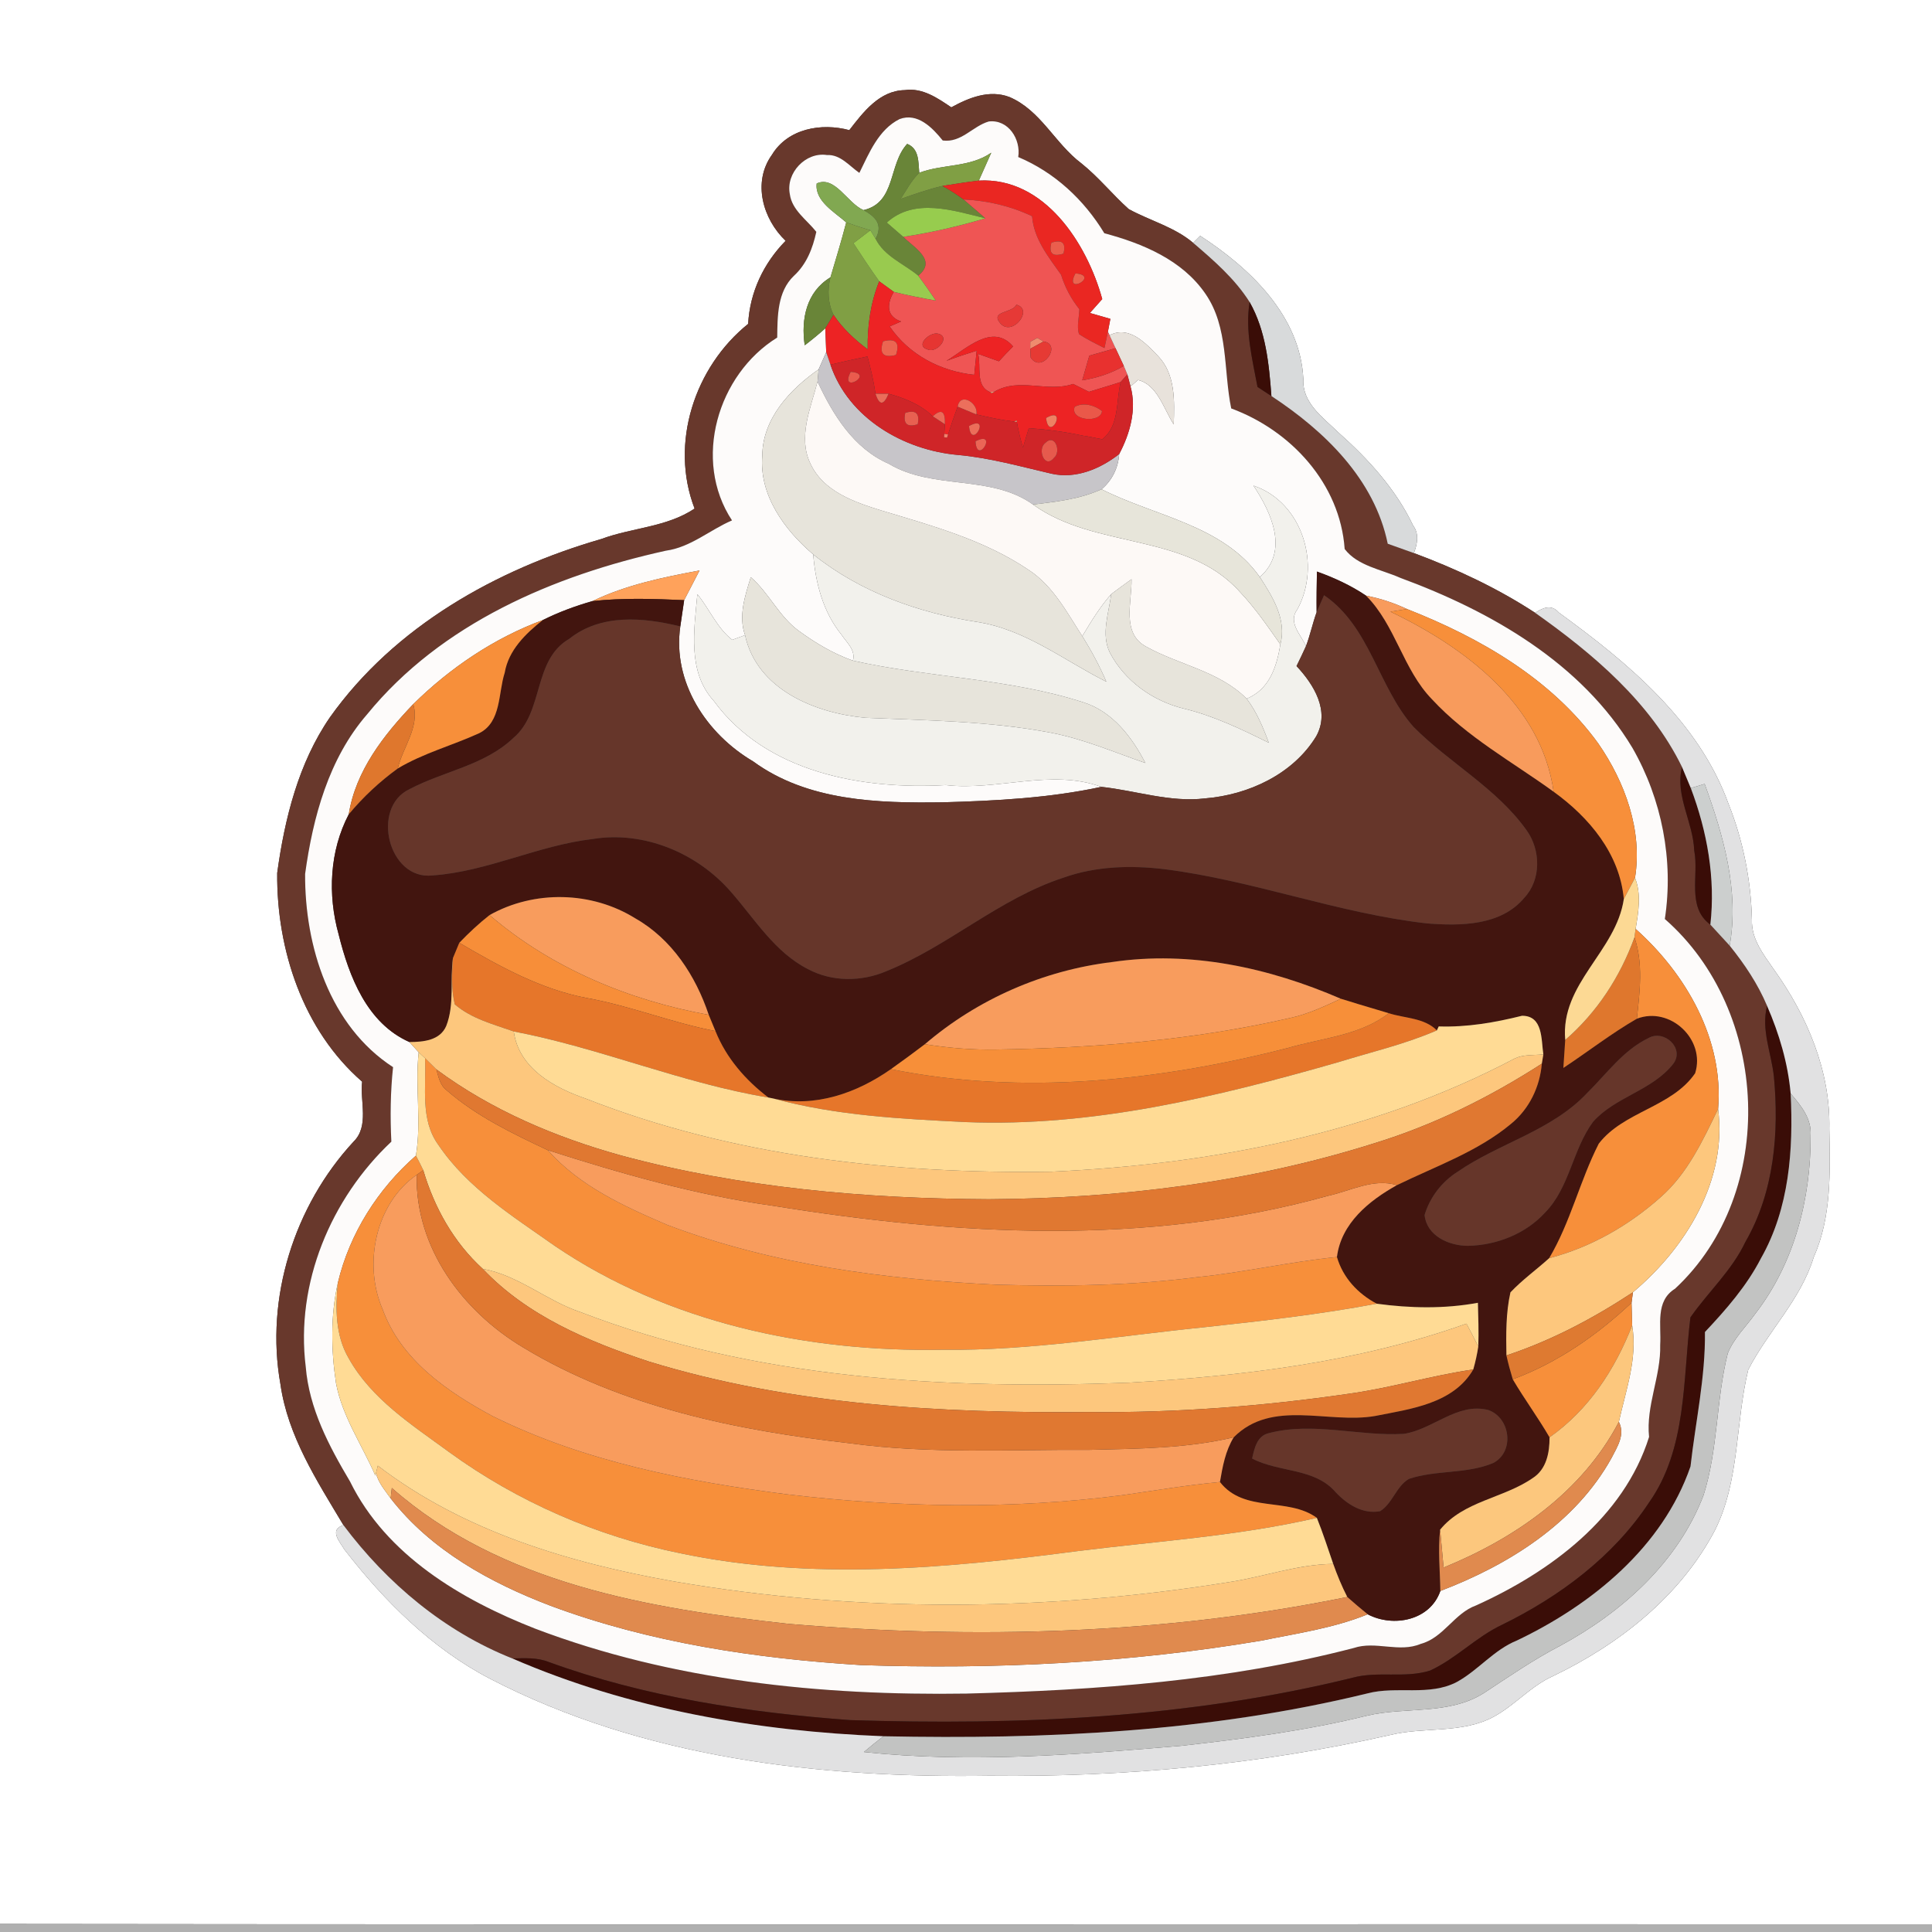 <?xml version="1.0" encoding="UTF-8" ?>
<!DOCTYPE svg PUBLIC "-//W3C//DTD SVG 1.1//EN" "http://www.w3.org/Graphics/SVG/1.1/DTD/svg11.dtd">
<svg width="250pt" height="250pt" viewBox="0 0 250 250" version="1.1" xmlns="http://www.w3.org/2000/svg">
<rect x="0" y="0" width="250" height="250" fill="#333333" stroke="none"/>
<g id="#ffffffff">
<path fill="#ffffff" opacity="1.00" d=" M 0.00 0.00 L 250.00 0.00 L 250.00 249.00 C 166.67 248.97 83.33 249.06 0.00 248.96 L 0.00 0.00 M 109.90 16.84 C 106.29 15.87 101.96 16.62 99.89 20.03 C 97.34 23.57 98.70 28.34 101.66 31.16 C 98.80 34.07 97.03 37.82 96.81 41.91 C 89.88 47.48 86.63 57.37 89.88 65.81 C 86.29 68.22 81.80 68.27 77.83 69.74 C 64.19 73.69 51.06 81.06 42.70 92.81 C 38.62 98.74 36.84 105.92 35.87 112.96 C 35.78 122.88 39.21 133.32 46.86 139.97 C 46.56 142.52 47.81 145.72 45.74 147.74 C 38.08 156.02 34.29 167.97 36.29 179.12 C 37.24 185.84 41.03 191.64 44.44 197.35 C 42.50 197.96 44.03 199.58 44.56 200.50 C 49.73 207.18 55.87 213.31 63.43 217.24 C 83.23 227.49 106.01 230.11 128.03 229.78 C 145.44 229.97 162.88 228.36 179.88 224.51 C 184.30 223.42 189.15 224.37 193.28 222.15 C 196.01 220.67 198.08 218.18 200.95 216.89 C 209.53 212.77 217.44 206.55 221.92 198.00 C 225.14 191.54 224.55 184.10 226.22 177.25 C 228.78 172.25 233.02 168.18 234.69 162.69 C 237.02 157.45 236.81 151.65 236.71 146.05 C 236.88 138.60 233.82 131.41 229.53 125.44 C 228.20 123.51 226.60 121.51 226.70 119.02 C 226.57 113.88 225.57 108.78 223.66 104.00 C 219.79 93.30 210.63 85.74 201.70 79.26 C 200.78 78.17 199.66 78.62 198.65 79.30 C 193.76 76.10 188.43 73.61 182.96 71.57 C 183.39 70.40 183.67 69.10 182.86 68.01 C 180.61 63.27 177.02 59.37 173.13 55.91 C 171.17 54.00 168.49 52.14 168.65 49.06 C 168.27 40.89 161.75 34.70 155.31 30.52 L 154.40 31.43 C 151.97 29.37 148.81 28.56 146.06 27.06 C 143.94 25.16 142.15 22.91 139.92 21.13 C 136.52 18.58 134.66 14.26 130.61 12.55 C 128.02 11.57 125.37 12.64 123.10 13.89 C 121.32 12.69 119.37 11.33 117.08 11.66 C 113.81 11.72 111.72 14.49 109.90 16.84 Z" />
</g>
<g id="#68382cff">
<path fill="#68382c" opacity="1.00" d=" M 109.90 16.84 C 111.72 14.49 113.81 11.72 117.08 11.66 C 119.37 11.33 121.32 12.69 123.10 13.89 C 125.37 12.64 128.02 11.57 130.61 12.55 C 134.66 14.26 136.52 18.58 139.92 21.13 C 142.15 22.91 143.94 25.16 146.06 27.06 C 148.81 28.56 151.97 29.37 154.40 31.43 C 157.08 33.72 159.80 36.08 161.70 39.09 C 161.10 42.78 162.05 46.46 162.72 50.07 C 163.17 50.36 164.07 50.95 164.52 51.25 C 171.39 55.77 177.86 62.00 179.57 70.36 C 180.70 70.77 181.83 71.17 182.96 71.57 C 188.43 73.61 193.76 76.10 198.65 79.30 C 206.14 84.60 213.56 90.86 217.65 99.25 C 216.72 102.94 219.10 106.39 219.23 110.05 C 219.87 113.27 218.22 117.37 221.32 119.65 C 222.14 120.57 223.00 121.45 223.82 122.37 C 225.74 124.75 227.47 127.33 228.66 130.16 C 227.86 133.24 229.21 136.24 229.54 139.28 C 230.23 146.56 229.58 154.26 225.85 160.71 C 224.11 164.40 221.04 167.17 218.74 170.47 C 217.75 178.55 218.30 187.48 213.38 194.43 C 208.76 201.43 201.81 206.60 194.35 210.25 C 191.00 211.83 188.41 214.63 185.05 216.17 C 181.80 217.20 178.29 216.20 175.01 217.10 C 153.78 222.33 131.77 223.28 110.00 222.58 C 96.79 221.60 83.52 219.61 71.03 215.07 C 69.52 214.46 67.88 214.57 66.29 214.60 C 57.52 211.12 50.06 204.86 44.44 197.35 C 41.03 191.64 37.24 185.84 36.29 179.12 C 34.29 167.97 38.08 156.02 45.74 147.74 C 47.81 145.72 46.56 142.52 46.86 139.97 C 39.21 133.32 35.78 122.88 35.87 112.96 C 36.84 105.92 38.62 98.74 42.70 92.81 C 51.06 81.06 64.19 73.69 77.83 69.74 C 81.80 68.27 86.29 68.22 89.88 65.81 C 86.63 57.37 89.88 47.48 96.81 41.91 C 97.03 37.82 98.80 34.07 101.66 31.16 C 98.70 28.34 97.34 23.57 99.89 20.03 C 101.96 16.62 106.29 15.87 109.90 16.84 M 116.40 15.41 C 113.68 16.77 112.47 19.80 111.20 22.37 C 109.90 21.47 108.75 19.97 107.01 20.06 C 104.25 19.63 101.66 22.39 102.20 25.11 C 102.47 27.19 104.42 28.46 105.63 30.00 C 105.16 32.15 104.37 34.19 102.72 35.70 C 100.57 37.77 100.61 40.92 100.57 43.68 C 92.85 48.46 89.58 59.54 94.72 67.34 C 91.83 68.58 89.37 70.82 86.16 71.26 C 71.66 74.46 57.08 80.68 47.49 92.45 C 42.53 98.17 40.49 105.75 39.48 113.09 C 39.43 122.43 42.65 132.76 50.86 138.09 C 50.52 141.29 50.48 144.51 50.64 147.73 C 42.81 155.10 38.22 166.06 39.56 176.85 C 40.00 182.28 42.57 187.12 45.29 191.70 C 49.98 201.25 59.67 206.99 69.23 210.74 C 86.98 217.49 106.21 219.44 125.08 219.15 C 141.89 218.71 158.84 217.51 175.18 213.25 C 178.01 212.30 181.04 213.90 183.84 212.72 C 186.80 211.93 188.17 208.76 191.01 207.74 C 200.60 203.41 210.12 196.37 213.39 185.94 C 212.97 181.86 214.94 178.08 214.83 174.02 C 214.99 171.46 214.16 168.37 216.75 166.76 C 230.12 154.34 229.01 130.78 215.43 118.92 C 216.59 111.33 215.05 103.43 211.24 96.78 C 204.64 85.78 192.92 79.09 181.19 74.77 C 178.77 73.69 175.66 73.23 174.00 71.04 C 173.41 62.59 167.05 55.70 159.32 52.85 C 158.30 47.90 158.99 42.35 155.98 38.01 C 152.98 33.63 147.84 31.50 142.90 30.18 C 140.27 25.84 136.46 22.30 131.76 20.32 C 132.12 18.03 130.48 15.41 127.94 15.72 C 125.85 16.33 124.41 18.49 121.99 18.18 C 120.67 16.54 118.74 14.53 116.40 15.41 Z" />
</g>
<g id="#fdfbfaff">
<path fill="#fdfbfa" opacity="1.00" d=" M 116.40 15.41 C 118.74 14.53 120.67 16.54 121.99 18.18 C 124.41 18.49 125.85 16.33 127.94 15.72 C 130.48 15.41 132.12 18.03 131.76 20.32 C 136.46 22.30 140.27 25.84 142.90 30.18 C 147.84 31.50 152.98 33.63 155.98 38.01 C 158.99 42.35 158.30 47.90 159.32 52.85 C 167.05 55.70 173.41 62.59 174.00 71.04 C 175.66 73.23 178.77 73.69 181.19 74.77 C 192.92 79.09 204.64 85.78 211.24 96.78 C 215.05 103.43 216.59 111.33 215.43 118.92 C 229.01 130.78 230.12 154.34 216.75 166.76 C 214.16 168.37 214.99 171.46 214.83 174.02 C 214.94 178.08 212.97 181.86 213.39 185.94 C 210.12 196.37 200.60 203.41 191.01 207.74 C 188.17 208.76 186.80 211.93 183.84 212.72 C 181.04 213.90 178.01 212.30 175.18 213.25 C 158.84 217.51 141.89 218.71 125.08 219.15 C 106.21 219.44 86.98 217.49 69.23 210.74 C 59.67 206.99 49.98 201.25 45.29 191.70 C 42.57 187.12 40.00 182.28 39.56 176.85 C 38.22 166.06 42.81 155.10 50.64 147.73 C 50.48 144.51 50.52 141.29 50.86 138.09 C 42.65 132.76 39.43 122.43 39.48 113.09 C 40.49 105.75 42.53 98.17 47.49 92.45 C 57.08 80.68 71.66 74.46 86.16 71.26 C 89.37 70.82 91.83 68.58 94.72 67.34 C 89.58 59.54 92.85 48.46 100.57 43.68 C 100.61 40.92 100.57 37.77 102.72 35.70 C 104.37 34.19 105.16 32.15 105.63 30.00 C 104.42 28.46 102.47 27.19 102.20 25.11 C 101.66 22.39 104.25 19.63 107.01 20.06 C 108.75 19.97 109.90 21.47 111.20 22.37 C 112.47 19.80 113.68 16.77 116.40 15.41 M 117.39 18.62 C 114.92 21.29 115.98 26.20 111.74 27.19 C 109.63 26.29 108.06 22.68 105.68 23.74 C 105.41 26.01 107.99 27.44 109.50 28.78 C 108.88 31.17 108.16 33.53 107.46 35.89 C 104.35 37.76 103.63 41.29 104.13 44.68 C 105.05 43.98 105.94 43.25 106.80 42.48 C 106.83 43.25 106.89 44.80 106.91 45.58 C 106.67 46.13 106.17 47.25 105.93 47.80 C 102.22 50.39 98.67 54.17 98.64 58.98 C 98.22 64.09 101.53 68.59 105.23 71.74 C 105.53 75.44 106.51 79.21 108.89 82.13 C 109.57 83.16 110.74 84.10 110.37 85.49 C 107.86 84.60 105.55 83.23 103.40 81.66 C 100.82 79.81 99.53 76.75 97.15 74.69 C 96.41 77.09 95.53 79.70 96.41 82.19 C 95.99 82.34 95.17 82.65 94.75 82.80 C 92.78 81.26 91.80 78.80 90.24 76.89 C 89.82 81.50 88.93 86.92 92.35 90.68 C 99.15 99.98 111.56 102.20 122.38 101.59 C 129.09 102.36 136.00 99.44 142.51 101.82 C 135.77 103.27 128.83 103.63 121.96 103.82 C 113.58 103.94 104.49 103.67 97.45 98.52 C 91.42 94.97 86.99 88.27 88.03 81.06 C 88.15 80.21 88.40 78.51 88.53 77.66 C 89.19 76.38 89.86 75.10 90.52 73.82 C 85.80 74.70 81.02 75.68 76.67 77.78 C 74.46 78.41 72.29 79.21 70.23 80.24 C 63.94 82.57 58.24 86.42 53.47 91.12 C 49.65 95.11 46.01 99.77 45.13 105.37 C 42.64 110.13 42.39 115.78 43.82 120.91 C 45.17 126.35 47.48 132.41 52.98 134.84 C 53.28 135.17 53.88 135.84 54.18 136.17 C 53.69 140.62 54.56 145.12 53.82 149.54 C 48.90 153.85 45.24 159.60 43.72 165.99 C 42.76 170.25 42.84 174.68 43.48 178.98 C 44.28 183.29 46.85 186.97 48.57 190.94 L 48.65 190.63 C 48.96 191.88 49.83 192.86 50.55 193.89 C 55.76 200.60 63.44 204.81 71.25 207.79 C 84.09 212.57 97.78 214.61 111.40 215.46 C 128.69 216.05 146.07 215.19 163.15 212.31 C 167.80 211.36 172.56 210.69 176.98 208.89 C 180.29 210.63 185.06 209.70 186.38 205.87 C 195.20 202.51 203.87 197.10 208.55 188.63 C 209.27 187.22 210.32 185.65 209.48 183.99 C 210.38 179.90 211.92 175.76 211.20 171.51 C 211.18 170.78 211.14 169.31 211.12 168.58 L 211.30 167.22 C 218.15 161.46 223.52 152.75 222.32 143.50 C 223.08 134.52 218.18 126.03 211.65 120.20 C 212.01 118.00 212.41 115.74 211.57 113.59 C 212.56 107.46 210.28 101.21 206.82 96.21 C 200.77 87.85 191.51 82.52 182.07 78.81 C 180.38 78.02 178.61 77.43 176.77 77.08 C 174.80 75.75 172.64 74.76 170.41 73.96 C 170.38 75.71 170.35 77.46 170.37 79.22 C 169.85 80.66 169.54 82.16 169.00 83.60 C 168.33 82.15 166.63 80.51 167.86 78.88 C 171.01 73.17 168.58 65.01 162.20 62.84 C 164.50 66.31 166.85 71.32 163.02 74.67 C 158.27 67.93 149.45 66.82 142.54 63.31 C 143.91 62.16 144.70 60.54 144.82 58.76 C 146.22 56.11 147.11 52.99 146.29 50.01 L 147.25 49.17 C 149.75 49.75 150.60 52.94 151.88 54.92 C 151.98 51.90 152.12 48.46 149.88 46.10 C 148.26 44.43 146.14 42.07 143.57 43.38 L 143.36 42.94 L 143.68 41.26 C 143.02 41.07 141.69 40.69 141.03 40.50 C 141.57 39.90 142.10 39.30 142.63 38.70 C 140.63 31.44 135.12 22.90 126.66 23.37 C 127.20 22.17 127.73 20.96 128.27 19.76 C 125.49 21.70 122.00 21.20 118.95 22.36 C 118.82 20.97 118.96 19.25 117.39 18.62 Z" />
</g>
<g id="#698538ff">
<path fill="#698538" opacity="1.00" d=" M 117.39 18.62 C 118.96 19.25 118.82 20.97 118.95 22.36 C 117.95 23.33 117.30 24.58 116.55 25.74 C 118.33 25.12 120.11 24.49 121.95 24.06 C 122.90 24.58 123.81 25.16 124.68 25.81 C 125.62 26.62 126.57 27.43 127.51 28.25 C 123.37 27.25 118.34 25.54 114.75 28.80 C 115.29 29.26 116.35 30.18 116.88 30.65 C 118.29 32.06 121.30 33.68 118.82 35.67 C 116.95 34.12 114.43 33.17 113.30 30.90 C 114.29 29.06 113.29 28.04 111.74 27.19 C 115.98 26.20 114.92 21.29 117.39 18.62 Z" />
<path fill="#698538" opacity="1.00" d=" M 104.13 44.68 C 103.63 41.29 104.35 37.76 107.46 35.89 C 107.06 37.52 107.12 39.21 107.86 40.74 C 107.60 41.17 107.07 42.04 106.80 42.48 C 105.94 43.25 105.05 43.98 104.13 44.68 Z" />
</g>
<g id="#809f44ff">
<path fill="#809f44" opacity="1.00" d=" M 118.95 22.36 C 122.00 21.20 125.49 21.70 128.27 19.76 C 127.73 20.96 127.20 22.17 126.66 23.37 C 125.08 23.56 123.51 23.81 121.95 24.06 C 120.11 24.49 118.33 25.12 116.55 25.74 C 117.30 24.58 117.95 23.33 118.95 22.36 Z" />
<path fill="#809f44" opacity="1.00" d=" M 109.50 28.78 C 110.53 29.15 111.58 29.49 112.63 29.80 C 112.08 30.22 110.99 31.05 110.44 31.47 C 111.52 33.13 112.62 34.79 113.77 36.40 C 112.64 39.21 112.22 42.20 112.28 45.21 C 110.59 43.94 109.03 42.50 107.86 40.74 C 107.12 39.21 107.06 37.52 107.46 35.89 C 108.16 33.53 108.88 31.17 109.50 28.78 Z" />
</g>
<g id="#ea2722ff">
<path fill="#ea2722" opacity="1.00" d=" M 121.95 24.06 C 123.51 23.81 125.08 23.56 126.66 23.37 C 135.12 22.90 140.63 31.44 142.63 38.70 C 142.10 39.30 141.57 39.90 141.03 40.50 C 141.69 40.69 143.02 41.07 143.68 41.26 L 143.36 42.94 C 143.25 43.47 143.03 44.52 142.92 45.04 C 141.79 44.47 140.65 43.92 139.61 43.22 C 139.32 42.16 139.64 41.07 139.67 40.01 C 138.60 38.68 137.81 37.18 137.30 35.55 C 135.67 33.24 133.78 30.92 133.55 27.98 C 130.76 26.65 127.75 25.96 124.68 25.81 C 123.81 25.16 122.90 24.58 121.95 24.06 M 136.05 31.40 C 135.68 32.80 136.20 33.27 137.61 32.82 C 137.97 31.43 137.45 30.96 136.05 31.40 M 139.16 35.38 C 137.57 38.37 142.45 35.63 139.16 35.38 Z" />
</g>
<g id="#81a851ff">
<path fill="#81a851" opacity="1.00" d=" M 105.68 23.74 C 108.06 22.68 109.63 26.29 111.74 27.19 C 113.29 28.04 114.29 29.06 113.30 30.90 L 112.63 29.80 C 111.58 29.49 110.53 29.15 109.50 28.78 C 107.99 27.44 105.41 26.01 105.68 23.74 Z" />
</g>
<g id="#ef5554ff">
<path fill="#ef5554" opacity="1.00" d=" M 124.68 25.81 C 127.75 25.96 130.76 26.65 133.55 27.98 C 133.78 30.92 135.67 33.24 137.30 35.55 C 137.81 37.18 138.60 38.68 139.67 40.01 C 139.64 41.07 139.32 42.16 139.61 43.22 C 140.65 43.92 141.79 44.47 142.92 45.04 C 143.03 44.52 143.25 43.47 143.36 42.94 L 143.57 43.38 C 143.76 43.80 144.15 44.64 144.35 45.06 C 143.22 45.38 142.09 45.70 140.96 46.02 C 140.65 47.08 140.34 48.15 140.04 49.21 C 141.93 48.91 143.76 48.33 145.42 47.35 C 145.54 47.63 145.77 48.18 145.88 48.45 C 145.67 48.70 145.24 49.19 145.02 49.43 C 143.66 49.88 142.28 50.27 140.91 50.70 C 140.23 50.36 139.55 50.02 138.86 49.68 C 135.51 50.83 131.91 48.80 128.70 50.67 C 128.56 50.69 128.27 50.72 128.13 50.74 C 126.15 49.95 127.00 47.40 126.56 45.79 C 127.24 46.03 128.59 46.51 129.26 46.75 C 129.85 46.10 130.46 45.45 131.09 44.83 C 128.43 41.73 125.03 45.16 122.47 46.69 C 123.76 46.22 125.07 45.78 126.38 45.38 C 126.31 46.16 126.15 47.72 126.07 48.50 C 121.69 48.04 117.63 45.91 115.12 42.24 C 115.49 42.08 116.24 41.76 116.61 41.60 C 114.63 40.93 114.76 39.27 115.66 37.77 C 117.46 38.21 119.27 38.57 121.09 38.89 C 120.35 37.81 119.61 36.72 118.82 35.67 C 121.30 33.68 118.29 32.06 116.88 30.65 C 120.47 30.10 124.03 29.29 127.51 28.25 C 126.57 27.43 125.62 26.62 124.68 25.81 M 126.25 35.28 C 126.75 35.77 126.75 35.77 126.25 35.28 M 131.52 39.43 C 131.04 40.51 128.24 40.23 129.33 41.70 C 130.85 43.80 133.87 40.04 131.52 39.43 M 124.28 40.25 C 124.75 40.75 124.75 40.75 124.28 40.25 M 121.34 43.17 C 120.31 42.95 118.32 44.73 120.06 45.23 C 121.22 45.74 123.12 43.54 121.34 43.17 M 133.32 44.23 L 133.31 45.13 C 133.33 45.42 133.36 45.99 133.37 46.27 C 134.83 48.44 137.50 44.53 135.03 44.19 L 134.22 43.73 L 133.32 44.23 M 132.29 48.34 C 132.76 48.85 132.76 48.85 132.29 48.34 Z" />
</g>
<g id="#97cc4eff">
<path fill="#97cc4e" opacity="1.00" d=" M 114.75 28.80 C 118.34 25.54 123.37 27.25 127.51 28.25 C 124.03 29.29 120.47 30.10 116.88 30.65 C 116.35 30.18 115.29 29.26 114.75 28.80 Z" />
</g>
<g id="#99ca4fff">
<path fill="#99ca4f" opacity="1.00" d=" M 112.63 29.80 L 113.30 30.90 C 114.43 33.17 116.95 34.12 118.82 35.67 C 119.61 36.72 120.35 37.81 121.09 38.89 C 119.27 38.57 117.46 38.21 115.66 37.77 C 115.19 37.43 114.24 36.74 113.77 36.40 C 112.62 34.79 111.52 33.13 110.44 31.47 C 110.99 31.05 112.08 30.22 112.63 29.80 Z" />
</g>
<g id="#d8dadbff">
<path fill="#d8dadb" opacity="1.00" d=" M 155.31 30.52 C 161.75 34.70 168.27 40.89 168.65 49.06 C 168.49 52.14 171.17 54.00 173.13 55.91 C 177.02 59.37 180.61 63.27 182.86 68.01 C 183.67 69.10 183.39 70.40 182.96 71.57 C 181.83 71.17 180.70 70.77 179.57 70.36 C 177.86 62.00 171.39 55.77 164.52 51.25 C 164.21 47.09 163.80 42.79 161.70 39.09 C 159.80 36.08 157.08 33.72 154.40 31.43 L 155.31 30.52 Z" />
</g>
<g id="#ea5e4dff">
<path fill="#ea5e4d" opacity="1.00" d=" M 136.05 31.40 C 137.45 30.96 137.97 31.43 137.61 32.82 C 136.20 33.27 135.68 32.80 136.05 31.40 Z" />
</g>
<g id="#f5a980ff">
<path fill="#f5a980" opacity="1.00" d=" M 126.25 35.28 C 126.75 35.77 126.75 35.77 126.25 35.28 Z" />
</g>
<g id="#eb634fff">
<path fill="#eb634f" opacity="1.00" d=" M 139.16 35.38 C 142.45 35.63 137.57 38.37 139.16 35.38 Z" />
</g>
<g id="#ed2324ff">
<path fill="#ed2324" opacity="1.00" d=" M 112.28 45.21 C 112.22 42.20 112.64 39.21 113.77 36.40 C 114.24 36.74 115.19 37.43 115.66 37.77 C 114.76 39.27 114.63 40.93 116.61 41.60 C 116.24 41.76 115.49 42.08 115.12 42.24 C 117.63 45.91 121.69 48.04 126.07 48.50 C 126.15 47.72 126.31 46.16 126.38 45.38 C 125.07 45.78 123.76 46.22 122.47 46.69 C 125.03 45.16 128.43 41.73 131.09 44.83 C 130.46 45.45 129.85 46.10 129.26 46.75 C 128.59 46.51 127.24 46.03 126.56 45.79 C 127.00 47.40 126.15 49.95 128.13 50.74 L 128.33 50.87 L 128.70 50.67 C 131.91 48.80 135.51 50.83 138.86 49.68 C 139.55 50.02 140.23 50.36 140.91 50.70 C 142.28 50.27 143.66 49.88 145.02 49.43 C 144.40 51.88 144.88 55.12 142.63 56.84 C 142.14 56.75 141.15 56.56 140.66 56.46 C 140.54 56.44 140.32 56.41 140.20 56.39 C 137.87 55.89 135.51 55.57 133.13 55.40 C 132.94 56.03 132.56 57.29 132.37 57.92 C 132.04 56.83 131.78 55.72 131.58 54.60 C 131.58 54.55 131.56 54.46 131.55 54.41 L 131.24 54.55 C 129.58 54.36 127.96 54.00 126.34 53.63 C 126.67 52.20 124.26 50.66 123.92 52.62 C 123.48 53.81 123.06 55.01 122.68 56.22 L 122.19 56.14 L 122.27 54.90 C 122.34 53.20 121.82 52.85 120.70 53.87 C 119.12 52.34 117.06 51.52 114.98 50.95 C 114.55 50.95 113.71 50.95 113.28 50.95 C 113.06 49.32 112.67 47.72 112.25 46.13 C 110.65 46.46 109.05 46.81 107.46 47.19 C 107.33 46.79 107.05 45.98 106.91 45.58 C 106.89 44.80 106.83 43.25 106.80 42.48 C 107.07 42.04 107.60 41.17 107.86 40.74 C 109.03 42.50 110.59 43.94 112.28 45.21 M 114.27 44.17 C 113.74 45.76 114.29 46.35 115.94 45.93 C 116.47 44.32 115.91 43.74 114.27 44.17 M 128.21 44.41 C 128.62 44.83 128.62 44.83 128.21 44.41 M 108.34 45.25 C 108.87 45.71 108.87 45.71 108.34 45.25 M 120.28 49.17 C 120.74 49.59 120.74 49.59 120.28 49.17 M 139.06 52.65 C 138.40 54.44 142.46 54.80 142.60 53.19 C 141.68 52.44 140.15 52.02 139.06 52.65 M 135.36 54.09 C 135.76 57.41 138.28 52.41 135.36 54.09 Z" />
</g>
<g id="#e63936ff">
<path fill="#e63936" opacity="1.00" d=" M 131.52 39.43 C 133.87 40.04 130.85 43.80 129.33 41.70 C 128.24 40.23 131.04 40.51 131.52 39.43 Z" />
</g>
<g id="#f7b88eff">
<path fill="#f7b88e" opacity="1.00" d=" M 124.28 40.25 C 124.75 40.75 124.75 40.75 124.28 40.25 Z" />
</g>
<g id="#3a0d07ff">
<path fill="#3a0d07" opacity="1.00" d=" M 162.72 50.07 C 162.05 46.46 161.10 42.78 161.70 39.09 C 163.80 42.79 164.21 47.09 164.52 51.25 C 164.07 50.95 163.17 50.36 162.72 50.07 Z" />
<path fill="#3a0d07" opacity="1.00" d=" M 219.23 110.05 C 219.10 106.39 216.72 102.94 217.65 99.25 C 217.94 99.93 218.51 101.29 218.79 101.98 C 220.91 107.60 222.00 113.64 221.32 119.65 C 218.22 117.37 219.87 113.27 219.23 110.05 Z" />
<path fill="#3a0d07" opacity="1.00" d=" M 229.54 139.28 C 229.21 136.24 227.86 133.24 228.66 130.16 C 230.23 133.77 231.36 137.58 231.71 141.50 C 232.07 148.77 231.54 156.36 227.87 162.82 C 226.03 166.40 223.36 169.45 220.62 172.36 C 220.69 178.22 219.40 183.97 218.75 189.76 C 215.15 200.19 205.99 207.65 196.29 212.28 C 193.32 213.48 191.31 216.10 188.55 217.63 C 184.95 219.54 180.73 218.12 176.93 219.13 C 156.48 224.12 135.29 225.10 114.32 224.67 C 97.93 224.02 81.40 221.16 66.29 214.60 C 67.88 214.57 69.52 214.46 71.03 215.07 C 83.52 219.61 96.79 221.60 110.00 222.58 C 131.77 223.28 153.78 222.33 175.01 217.10 C 178.29 216.20 181.80 217.20 185.05 216.17 C 188.41 214.63 191.00 211.83 194.35 210.25 C 201.81 206.60 208.76 201.43 213.38 194.43 C 218.30 187.48 217.75 178.55 218.74 170.47 C 221.04 167.17 224.11 164.40 225.85 160.71 C 229.58 154.26 230.23 146.56 229.54 139.28 Z" />
</g>
<g id="#e63532ff">
<path fill="#e63532" opacity="1.00" d=" M 121.34 43.17 C 123.12 43.54 121.22 45.74 120.06 45.23 C 118.32 44.73 120.31 42.95 121.34 43.17 Z" />
</g>
<g id="#e8e2dbff">
<path fill="#e8e2db" opacity="1.00" d=" M 143.57 43.38 C 146.14 42.07 148.26 44.43 149.88 46.10 C 152.12 48.46 151.98 51.90 151.88 54.92 C 150.60 52.94 149.75 49.75 147.25 49.17 L 146.29 50.01 C 146.19 49.62 145.99 48.84 145.88 48.45 C 145.77 48.18 145.54 47.63 145.42 47.35 C 145.15 46.78 144.62 45.63 144.35 45.06 C 144.15 44.64 143.76 43.80 143.57 43.38 Z" />
</g>
<g id="#eb6551ff">
<path fill="#eb6551" opacity="1.00" d=" M 114.27 44.17 C 115.91 43.74 116.47 44.32 115.94 45.93 C 114.29 46.35 113.74 45.76 114.27 44.17 Z" />
</g>
<g id="#faba8cff">
<path fill="#faba8c" opacity="1.00" d=" M 128.21 44.41 C 128.62 44.83 128.62 44.83 128.21 44.41 Z" />
</g>
<g id="#ef8c6eff">
<path fill="#ef8c6e" opacity="1.00" d=" M 133.32 44.23 L 134.22 43.73 L 135.03 44.19 C 134.60 44.42 133.74 44.89 133.31 45.13 L 133.32 44.23 Z" />
</g>
<g id="#e63a34ff">
<path fill="#e63a34" opacity="1.00" d=" M 135.03 44.19 C 137.50 44.53 134.83 48.44 133.37 46.27 C 133.36 45.99 133.33 45.42 133.31 45.13 C 133.74 44.89 134.60 44.42 135.03 44.19 Z" />
</g>
<g id="#eb705dff">
<path fill="#eb705d" opacity="1.00" d=" M 108.34 45.25 C 108.87 45.71 108.87 45.71 108.34 45.25 Z" />
</g>
<g id="#e8312fff">
<path fill="#e8312f" opacity="1.00" d=" M 144.35 45.06 C 144.62 45.63 145.15 46.78 145.42 47.35 C 143.76 48.33 141.93 48.91 140.04 49.21 C 140.34 48.15 140.65 47.08 140.96 46.02 C 142.09 45.70 143.22 45.38 144.35 45.06 Z" />
</g>
<g id="#c7c5c9ff">
<path fill="#c7c5c9" opacity="1.00" d=" M 105.93 47.80 C 106.17 47.25 106.67 46.13 106.91 45.58 C 107.05 45.98 107.33 46.79 107.46 47.19 C 109.80 54.13 116.95 58.25 123.96 58.87 C 128.08 59.24 132.07 60.37 136.08 61.30 C 139.23 62.00 142.37 60.67 144.82 58.76 C 144.70 60.54 143.91 62.16 142.54 63.31 C 139.75 64.59 136.69 64.92 133.68 65.29 C 128.21 61.36 120.75 63.45 115.02 60.02 C 110.47 58.04 107.79 53.69 105.79 49.38 C 105.83 48.99 105.89 48.20 105.93 47.80 Z" />
</g>
<g id="#cf2528ff">
<path fill="#cf2528" opacity="1.00" d=" M 107.46 47.19 C 109.05 46.81 110.65 46.46 112.25 46.13 C 112.67 47.72 113.06 49.32 113.28 50.95 C 113.79 52.49 114.35 52.49 114.98 50.95 C 117.06 51.52 119.12 52.34 120.70 53.87 C 121.09 54.13 121.88 54.64 122.27 54.90 L 122.19 56.14 L 122.16 56.58 L 122.55 56.63 L 122.68 56.22 C 123.06 55.01 123.48 53.81 123.92 52.62 C 124.52 52.87 125.74 53.38 126.34 53.63 C 127.96 54.00 129.58 54.36 131.24 54.55 L 131.58 54.60 C 131.78 55.72 132.04 56.83 132.37 57.92 C 132.56 57.29 132.94 56.03 133.13 55.40 C 135.51 55.57 137.87 55.89 140.20 56.39 L 140.41 56.42 L 140.66 56.46 C 141.15 56.56 142.14 56.75 142.63 56.84 C 144.88 55.12 144.40 51.88 145.02 49.43 C 145.24 49.19 145.67 48.70 145.88 48.45 C 145.99 48.84 146.19 49.62 146.29 50.01 C 147.11 52.99 146.22 56.11 144.82 58.76 C 142.37 60.67 139.23 62.00 136.08 61.30 C 132.07 60.37 128.08 59.24 123.96 58.87 C 116.95 58.25 109.80 54.13 107.46 47.19 M 110.08 48.12 C 108.51 51.12 113.37 48.34 110.08 48.12 M 117.14 53.43 C 116.84 54.84 117.38 55.33 118.75 54.90 C 119.04 53.49 118.50 53.00 117.14 53.43 M 125.39 55.13 C 125.69 58.41 128.36 53.49 125.39 55.13 M 126.23 57.10 C 126.41 60.40 129.25 55.57 126.23 57.10 M 135.26 57.32 C 134.18 58.10 135.17 60.76 136.38 59.25 C 137.36 58.46 136.52 56.03 135.26 57.32 Z" />
</g>
<g id="#e7e4dbff">
<path fill="#e7e4db" opacity="1.00" d=" M 98.64 58.98 C 98.67 54.17 102.22 50.39 105.93 47.80 C 105.89 48.20 105.83 48.99 105.79 49.38 C 104.92 52.79 103.20 56.57 104.88 60.02 C 106.54 63.57 110.48 64.95 113.96 66.03 C 120.57 68.02 127.39 69.86 133.17 73.79 C 136.29 75.85 138.06 79.26 140.05 82.32 C 141.22 84.20 142.28 86.16 143.16 88.21 C 137.70 85.47 132.76 81.50 126.56 80.50 C 118.88 79.32 111.35 76.64 105.23 71.74 C 101.53 68.59 98.22 64.09 98.64 58.98 Z" />
<path fill="#e7e4db" opacity="1.00" d=" M 97.15 74.69 C 99.53 76.75 100.82 79.81 103.40 81.66 C 105.55 83.23 107.86 84.60 110.37 85.49 C 120.23 87.70 130.52 87.76 140.18 90.88 C 143.95 92.06 146.47 95.37 148.21 98.73 C 144.18 97.34 140.23 95.63 136.02 94.82 C 128.10 93.31 120.01 93.22 111.98 92.88 C 105.50 92.29 97.95 89.24 96.41 82.19 C 95.53 79.70 96.41 77.09 97.15 74.69 Z" />
<path fill="#e7e4db" opacity="1.00" d=" M 143.79 76.88 C 144.65 76.22 145.54 75.59 146.42 74.95 C 146.48 77.88 145.08 81.96 148.32 83.68 C 152.59 86.06 157.74 86.83 161.32 90.41 C 162.61 92.12 163.44 94.11 164.18 96.11 C 160.63 94.35 157.05 92.63 153.18 91.69 C 149.18 90.72 145.53 88.11 143.61 84.44 C 142.45 82.04 143.48 79.36 143.79 76.88 Z" />
</g>
<g id="#ea5b4dff">
<path fill="#ea5b4d" opacity="1.00" d=" M 110.08 48.12 C 113.37 48.34 108.51 51.12 110.08 48.12 Z" />
</g>
<g id="#f9af84ff">
<path fill="#f9af84" opacity="1.00" d=" M 132.29 48.34 C 132.76 48.85 132.76 48.85 132.29 48.34 Z" />
</g>
<g id="#f3a47dff">
<path fill="#f3a47d" opacity="1.00" d=" M 120.28 49.17 C 120.74 49.59 120.74 49.59 120.28 49.17 Z" />
</g>
<g id="#fdf9f6ff">
<path fill="#fdf9f6" opacity="1.00" d=" M 104.88 60.02 C 103.20 56.57 104.92 52.79 105.79 49.38 C 107.79 53.69 110.47 58.04 115.02 60.02 C 120.75 63.45 128.21 61.36 133.68 65.29 C 141.70 71.10 153.55 68.88 160.42 76.57 C 162.40 78.65 164.02 81.03 165.68 83.38 C 165.21 86.27 164.27 89.21 161.32 90.41 C 157.74 86.83 152.59 86.06 148.32 83.68 C 145.08 81.96 146.48 77.88 146.42 74.95 C 145.54 75.59 144.65 76.22 143.79 76.88 C 142.33 78.54 141.18 80.43 140.05 82.32 C 138.06 79.26 136.29 75.85 133.17 73.79 C 127.39 69.86 120.57 68.02 113.96 66.03 C 110.48 64.95 106.54 63.57 104.88 60.02 Z" />
</g>
<g id="#f1a982ff">
<path fill="#f1a982" opacity="1.00" d=" M 128.13 50.74 C 128.27 50.72 128.56 50.69 128.70 50.67 L 128.33 50.87 L 128.13 50.74 Z" />
</g>
<g id="#ea6d5aff">
<path fill="#ea6d5a" opacity="1.00" d=" M 113.28 50.95 C 113.71 50.95 114.55 50.95 114.98 50.95 C 114.35 52.49 113.79 52.49 113.28 50.95 Z" />
</g>
<g id="#ec6f5cff">
<path fill="#ec6f5c" opacity="1.00" d=" M 123.92 52.62 C 124.26 50.66 126.67 52.20 126.34 53.63 C 125.74 53.38 124.52 52.87 123.92 52.62 Z" />
</g>
<g id="#ea5849ff">
<path fill="#ea5849" opacity="1.00" d=" M 139.06 52.65 C 140.15 52.02 141.68 52.44 142.60 53.19 C 142.46 54.80 138.40 54.44 139.06 52.65 Z" />
</g>
<g id="#e86051ff">
<path fill="#e86051" opacity="1.00" d=" M 117.14 53.43 C 118.50 53.00 119.04 53.49 118.75 54.90 C 117.38 55.33 116.84 54.84 117.14 53.43 Z" />
</g>
<g id="#eb6958ff">
<path fill="#eb6958" opacity="1.00" d=" M 120.70 53.87 C 121.82 52.85 122.34 53.20 122.27 54.90 C 121.88 54.64 121.09 54.13 120.70 53.87 Z" />
</g>
<g id="#f4a583ff">
<path fill="#f4a583" opacity="1.00" d=" M 131.55 54.41 C 131.56 54.46 131.58 54.55 131.58 54.60 L 131.24 54.55 L 131.55 54.41 Z" />
</g>
<g id="#ee8163ff">
<path fill="#ee8163" opacity="1.00" d=" M 135.36 54.09 C 138.28 52.41 135.76 57.41 135.36 54.09 Z" />
</g>
<g id="#ec6d5aff">
<path fill="#ec6d5a" opacity="1.00" d=" M 125.39 55.13 C 128.36 53.49 125.69 58.41 125.39 55.13 Z" />
</g>
<g id="#f2806bff">
<path fill="#f2806b" opacity="1.00" d=" M 122.19 56.14 L 122.68 56.22 L 122.55 56.63 L 122.16 56.58 L 122.19 56.14 Z" />
</g>
<g id="#e96b5bff">
<path fill="#e96b5b" opacity="1.00" d=" M 140.20 56.39 C 140.32 56.41 140.54 56.44 140.66 56.46 L 140.41 56.42 L 140.20 56.39 Z" />
</g>
<g id="#eb6556ff">
<path fill="#eb6556" opacity="1.00" d=" M 126.23 57.10 C 129.25 55.57 126.41 60.40 126.23 57.10 Z" />
</g>
<g id="#e65a4dff">
<path fill="#e65a4d" opacity="1.00" d=" M 135.26 57.32 C 136.52 56.03 137.36 58.46 136.38 59.25 C 135.17 60.76 134.18 58.10 135.26 57.32 Z" />
</g>
<g id="#e7e5daff">
<path fill="#e7e5da" opacity="1.00" d=" M 133.68 65.29 C 136.69 64.92 139.75 64.59 142.54 63.31 C 149.45 66.82 158.27 67.93 163.02 74.67 C 164.69 77.25 166.52 80.16 165.68 83.38 C 164.02 81.03 162.40 78.65 160.42 76.57 C 153.55 68.88 141.70 71.10 133.68 65.29 Z" />
</g>
<g id="#f2f1ecff">
<path fill="#f2f1ec" opacity="1.00" d=" M 162.20 62.84 C 168.58 65.01 171.01 73.17 167.86 78.88 C 166.63 80.51 168.33 82.15 169.00 83.60 C 168.60 84.47 168.20 85.33 167.77 86.19 C 170.00 88.57 172.14 92.00 170.32 95.27 C 167.33 100.18 161.55 102.85 155.96 103.31 C 151.40 103.86 146.99 102.30 142.51 101.82 C 136.00 99.44 129.09 102.36 122.38 101.59 C 111.56 102.20 99.15 99.98 92.35 90.68 C 88.93 86.92 89.82 81.50 90.24 76.89 C 91.80 78.80 92.78 81.26 94.75 82.80 C 95.17 82.65 95.99 82.34 96.41 82.19 C 97.95 89.24 105.50 92.29 111.98 92.88 C 120.01 93.22 128.10 93.31 136.02 94.82 C 140.23 95.63 144.18 97.34 148.21 98.73 C 146.47 95.37 143.95 92.06 140.18 90.88 C 130.52 87.76 120.23 87.70 110.37 85.49 C 110.74 84.10 109.57 83.16 108.89 82.13 C 106.51 79.21 105.53 75.44 105.23 71.74 C 111.35 76.64 118.88 79.32 126.56 80.50 C 132.76 81.50 137.70 85.47 143.16 88.21 C 142.28 86.16 141.22 84.20 140.05 82.32 C 141.18 80.43 142.33 78.54 143.79 76.88 C 143.48 79.36 142.45 82.04 143.61 84.44 C 145.53 88.11 149.18 90.72 153.18 91.69 C 157.05 92.63 160.63 94.35 164.18 96.11 C 163.44 94.11 162.61 92.12 161.32 90.41 C 164.27 89.21 165.21 86.27 165.68 83.38 C 166.52 80.16 164.69 77.25 163.02 74.67 C 166.85 71.32 164.50 66.31 162.20 62.84 Z" />
</g>
<g id="#ffa25bff">
<path fill="#ffa25b" opacity="1.00" d=" M 76.67 77.78 C 81.02 75.68 85.80 74.70 90.52 73.82 C 89.86 75.10 89.19 76.38 88.53 77.66 C 84.58 77.48 80.61 77.35 76.67 77.78 Z" />
</g>
<g id="#42150fff">
<path fill="#42150f" opacity="1.00" d=" M 170.41 73.96 C 172.64 74.76 174.80 75.75 176.77 77.08 C 180.60 80.92 181.54 86.64 185.32 90.51 C 189.83 95.38 195.71 98.59 201.04 102.45 C 205.64 105.77 209.60 110.48 210.12 116.34 C 209.11 123.15 201.89 127.25 202.54 134.57 C 202.48 135.48 202.36 137.29 202.30 138.19 C 205.48 136.09 208.50 133.73 211.81 131.82 C 216.12 130.17 220.73 134.52 219.35 138.88 C 216.32 143.29 210.11 143.80 206.88 147.99 C 204.43 152.79 203.23 158.15 200.46 162.81 C 198.81 164.30 196.98 165.61 195.45 167.23 C 194.85 169.90 194.88 172.67 194.93 175.39 C 195.16 176.42 195.44 177.46 195.75 178.48 C 197.25 181.03 199.02 183.42 200.51 185.99 C 200.52 187.96 200.12 190.13 198.32 191.27 C 194.54 193.89 189.40 194.21 186.35 197.94 C 186.06 200.57 186.34 203.22 186.38 205.87 C 185.06 209.70 180.29 210.63 176.98 208.89 C 176.08 208.16 175.20 207.42 174.34 206.65 C 173.63 205.27 173.04 203.83 172.52 202.37 C 171.83 200.38 171.19 198.36 170.40 196.41 C 166.67 193.68 161.00 195.82 157.86 191.77 C 158.20 189.77 158.57 187.74 159.64 185.99 C 164.60 180.99 171.86 184.28 177.93 183.23 C 182.51 182.32 188.05 181.66 190.64 177.21 C 190.92 176.23 191.14 175.24 191.29 174.24 C 191.36 172.35 191.29 170.47 191.24 168.58 C 186.91 169.38 182.50 169.29 178.15 168.70 C 175.71 167.41 173.78 165.34 173.00 162.66 C 173.54 158.29 177.16 155.36 180.76 153.36 C 185.77 150.91 191.19 149.04 195.52 145.43 C 197.88 143.51 199.26 140.65 199.51 137.64 L 199.71 136.44 C 199.42 134.53 199.69 131.43 196.95 131.44 C 193.42 132.32 189.83 132.94 186.17 132.82 L 185.93 133.33 C 184.29 131.69 181.79 131.78 179.71 131.11 C 177.95 130.57 176.19 130.08 174.44 129.52 C 174.21 129.45 173.75 129.31 173.51 129.24 C 164.22 125.22 154.03 122.98 143.89 124.49 C 134.99 125.57 126.49 129.29 119.68 135.12 C 118.23 136.22 116.76 137.30 115.28 138.35 C 110.86 141.45 105.46 143.35 100.03 142.14 L 99.43 142.02 C 96.47 139.77 93.97 136.90 92.58 133.42 C 92.36 132.89 91.93 131.84 91.71 131.32 C 90.02 126.26 86.93 121.51 82.20 118.83 C 76.57 115.32 69.13 115.16 63.35 118.41 C 61.96 119.50 60.66 120.72 59.43 122.00 C 59.23 122.49 58.82 123.48 58.61 123.97 C 58.22 126.87 58.83 129.96 57.75 132.74 C 56.95 134.65 54.76 134.83 52.98 134.84 C 47.48 132.41 45.17 126.35 43.82 120.91 C 42.39 115.78 42.64 110.13 45.13 105.37 C 46.98 103.14 49.12 101.15 51.47 99.44 C 54.77 97.46 58.52 96.47 62.00 94.88 C 64.90 93.43 64.45 89.68 65.31 87.05 C 65.80 84.14 68.01 81.99 70.23 80.24 C 72.29 79.21 74.46 78.41 76.67 77.78 C 80.61 77.35 84.58 77.48 88.53 77.66 C 88.40 78.51 88.15 80.21 88.03 81.06 C 83.24 79.88 77.76 79.39 73.65 82.67 C 68.92 85.42 70.42 92.12 66.44 95.48 C 62.72 99.04 57.41 99.78 53.00 102.11 C 47.94 104.48 50.25 113.94 55.98 113.28 C 63.08 112.78 69.60 109.40 76.67 108.57 C 83.34 107.47 90.27 110.40 94.63 115.46 C 97.71 118.98 100.27 123.24 104.58 125.42 C 107.67 127.06 111.45 127.05 114.65 125.69 C 122.71 122.45 129.29 116.28 137.61 113.57 C 141.79 112.08 146.30 111.95 150.67 112.47 C 162.17 113.92 173.12 118.18 184.65 119.49 C 188.96 119.83 194.20 119.81 197.23 116.19 C 199.45 113.84 199.38 110.00 197.55 107.45 C 193.67 101.99 187.59 98.76 182.93 94.08 C 178.32 88.91 177.31 81.09 171.33 77.02 C 171.09 77.57 170.61 78.67 170.37 79.22 C 170.35 77.46 170.38 75.71 170.41 73.96 M 213.30 134.33 C 210.04 135.90 207.89 138.96 205.37 141.44 C 200.78 146.33 193.98 147.91 188.59 151.64 C 186.57 152.92 185.03 154.92 184.34 157.22 C 184.62 159.95 187.52 161.21 189.96 161.21 C 193.67 161.13 197.40 159.67 199.93 156.91 C 203.13 153.65 203.48 148.74 206.16 145.14 C 209.03 141.92 213.80 141.11 216.50 137.68 C 218.06 135.67 215.33 133.15 213.30 134.33 M 181.66 185.54 C 175.85 185.88 169.95 183.95 164.22 185.44 C 162.64 185.78 162.33 187.41 162.02 188.73 C 165.50 190.57 170.11 189.91 172.84 193.10 C 174.31 194.66 176.33 195.96 178.58 195.55 C 180.19 194.56 180.66 192.34 182.31 191.37 C 185.85 190.18 189.79 190.77 193.25 189.30 C 196.02 187.82 195.44 183.47 192.60 182.46 C 188.59 181.43 185.43 184.97 181.66 185.54 Z" />
</g>
<g id="#66362aff">
<path fill="#66362a" opacity="1.00" d=" M 171.33 77.02 C 177.31 81.09 178.32 88.91 182.93 94.08 C 187.59 98.76 193.67 101.99 197.55 107.45 C 199.38 110.00 199.45 113.84 197.23 116.19 C 194.20 119.81 188.96 119.83 184.65 119.49 C 173.12 118.18 162.17 113.92 150.67 112.47 C 146.30 111.95 141.79 112.08 137.61 113.57 C 129.29 116.28 122.71 122.45 114.65 125.69 C 111.45 127.05 107.67 127.06 104.58 125.42 C 100.27 123.24 97.71 118.98 94.63 115.46 C 90.27 110.40 83.34 107.47 76.67 108.57 C 69.60 109.40 63.08 112.78 55.98 113.28 C 50.25 113.94 47.94 104.48 53.00 102.11 C 57.41 99.78 62.72 99.04 66.44 95.48 C 70.42 92.12 68.92 85.42 73.65 82.67 C 77.76 79.39 83.24 79.88 88.03 81.06 C 86.99 88.27 91.42 94.97 97.45 98.52 C 104.49 103.67 113.58 103.94 121.96 103.82 C 128.83 103.63 135.77 103.27 142.51 101.82 C 146.99 102.30 151.40 103.86 155.96 103.31 C 161.55 102.85 167.33 100.18 170.32 95.27 C 172.14 92.00 170.00 88.57 167.77 86.19 C 168.20 85.33 168.60 84.47 169.00 83.60 C 169.54 82.16 169.85 80.66 170.37 79.22 C 170.61 78.67 171.09 77.57 171.33 77.02 Z" />
<path fill="#66362a" opacity="1.00" d=" M 213.30 134.33 C 215.33 133.15 218.06 135.67 216.50 137.68 C 213.80 141.11 209.03 141.92 206.16 145.14 C 203.48 148.74 203.13 153.65 199.93 156.91 C 197.40 159.67 193.67 161.13 189.96 161.21 C 187.52 161.21 184.62 159.95 184.34 157.22 C 185.03 154.92 186.57 152.92 188.59 151.64 C 193.98 147.91 200.78 146.33 205.37 141.44 C 207.89 138.96 210.04 135.90 213.30 134.33 Z" />
<path fill="#66362a" opacity="1.00" d=" M 181.66 185.54 C 185.43 184.97 188.59 181.43 192.60 182.46 C 195.44 183.47 196.02 187.82 193.25 189.30 C 189.79 190.77 185.85 190.18 182.31 191.37 C 180.66 192.34 180.19 194.56 178.58 195.55 C 176.33 195.96 174.31 194.66 172.84 193.10 C 170.11 189.91 165.50 190.57 162.02 188.73 C 162.33 187.41 162.64 185.78 164.22 185.44 C 169.95 183.95 175.85 185.88 181.66 185.54 Z" />
</g>
<g id="#f89b5cff">
<path fill="#f89b5c" opacity="1.00" d=" M 176.77 77.08 C 178.61 77.43 180.38 78.02 182.07 78.81 C 181.53 78.90 180.46 79.06 179.92 79.15 C 189.52 83.74 199.46 91.16 201.04 102.45 C 195.71 98.59 189.83 95.38 185.32 90.51 C 181.54 86.64 180.60 80.92 176.77 77.08 Z" />
</g>
<g id="#e1e1e2ff">
<path fill="#e1e1e2" opacity="1.00" d=" M 198.65 79.30 C 199.66 78.62 200.78 78.17 201.70 79.26 C 210.63 85.74 219.79 93.30 223.66 104.00 C 225.57 108.78 226.57 113.88 226.70 119.02 C 226.60 121.51 228.20 123.51 229.53 125.44 C 233.82 131.41 236.88 138.60 236.71 146.05 C 236.81 151.65 237.02 157.45 234.69 162.69 C 233.02 168.18 228.78 172.25 226.22 177.25 C 224.55 184.10 225.14 191.54 221.92 198.00 C 217.44 206.55 209.53 212.77 200.95 216.89 C 198.08 218.18 196.01 220.67 193.28 222.15 C 189.15 224.37 184.30 223.42 179.88 224.51 C 162.88 228.36 145.44 229.97 128.03 229.78 C 106.01 230.11 83.23 227.49 63.43 217.24 C 55.87 213.31 49.73 207.18 44.56 200.50 C 44.03 199.58 42.50 197.96 44.44 197.35 C 50.06 204.86 57.52 211.12 66.29 214.60 C 81.40 221.16 97.93 224.02 114.32 224.67 C 113.46 225.33 112.62 226.01 111.79 226.71 C 125.49 228.16 139.26 227.06 152.94 225.90 C 160.99 224.99 169.05 223.94 176.92 222.00 C 181.90 220.83 187.47 221.95 192.00 219.09 C 195.25 216.96 198.45 214.74 201.91 212.95 C 209.90 208.62 217.15 202.12 220.44 193.47 C 222.33 187.52 222.05 181.15 223.57 175.13 C 224.35 173.16 225.94 171.67 227.15 169.97 C 232.18 163.46 234.34 155.08 234.29 146.94 C 234.45 144.75 233.03 143.05 231.71 141.50 C 231.36 137.58 230.23 133.77 228.66 130.16 C 227.47 127.33 225.74 124.75 223.82 122.37 C 225.08 115.25 223.00 108.09 220.58 101.44 C 220.13 101.57 219.24 101.84 218.79 101.98 C 218.51 101.29 217.94 99.93 217.65 99.25 C 213.56 90.86 206.14 84.60 198.65 79.30 Z" />
</g>
<g id="#f78f3aff">
<path fill="#f78f3a" opacity="1.00" d=" M 179.92 79.15 C 180.46 79.06 181.53 78.90 182.07 78.81 C 191.51 82.52 200.77 87.85 206.82 96.21 C 210.28 101.21 212.56 107.46 211.57 113.59 C 211.08 114.51 210.60 115.42 210.12 116.34 C 209.60 110.48 205.64 105.77 201.04 102.45 C 199.46 91.16 189.52 83.74 179.92 79.15 Z" />
<path fill="#f78f3a" opacity="1.00" d=" M 53.47 91.12 C 58.24 86.42 63.94 82.57 70.23 80.24 C 68.01 81.99 65.80 84.14 65.31 87.05 C 64.45 89.68 64.90 93.43 62.00 94.88 C 58.52 96.47 54.77 97.46 51.47 99.44 C 52.12 96.68 54.36 94.02 53.47 91.12 Z" />
<path fill="#f78f3a" opacity="1.00" d=" M 211.50 121.29 C 211.53 121.02 211.61 120.47 211.65 120.20 C 218.18 126.03 223.08 134.52 222.32 143.50 C 220.34 147.59 218.36 151.87 214.88 154.92 C 210.76 158.59 205.82 161.42 200.46 162.81 C 203.23 158.15 204.43 152.79 206.88 147.99 C 210.11 143.80 216.32 143.29 219.35 138.88 C 220.73 134.52 216.12 130.17 211.81 131.82 C 212.19 128.31 212.65 124.71 211.50 121.29 Z" />
<path fill="#f78f3a" opacity="1.00" d=" M 55.00 136.93 C 55.49 137.42 55.98 137.90 56.47 138.38 C 56.74 139.35 56.94 140.46 57.83 141.11 C 61.67 144.45 66.31 146.67 70.88 148.83 C 75.00 153.48 80.76 156.11 86.37 158.51 C 99.96 163.66 114.54 165.55 128.98 166.24 C 137.64 166.47 146.33 166.38 154.93 165.26 C 160.99 164.65 166.94 163.26 173.00 162.66 C 173.78 165.34 175.71 167.41 178.15 168.70 C 170.75 170.09 163.27 170.94 155.78 171.75 C 144.53 172.89 133.33 174.80 121.98 174.66 C 104.48 174.98 86.47 171.17 71.82 161.24 C 66.40 157.41 60.52 153.77 56.74 148.17 C 54.35 144.92 55.17 140.69 55.00 136.93 Z" />
<path fill="#f78f3a" opacity="1.00" d=" M 53.82 149.54 C 54.15 150.16 54.47 150.79 54.77 151.42 L 53.92 152.03 C 48.58 155.71 46.97 163.61 49.52 169.45 C 51.89 175.98 57.91 180.12 63.78 183.27 C 75.65 189.14 88.84 191.70 101.88 193.37 C 116.29 195.08 130.93 195.35 145.34 193.46 C 149.51 192.86 153.66 192.16 157.86 191.77 C 161.00 195.82 166.67 193.68 170.40 196.41 C 160.21 198.77 149.73 199.42 139.38 200.72 C 122.38 202.96 104.95 204.55 88.01 200.99 C 77.25 198.80 66.97 194.34 58.09 187.88 C 53.33 184.39 48.07 181.05 45.12 175.76 C 43.39 172.81 43.39 169.28 43.72 165.99 C 45.24 159.60 48.90 153.85 53.82 149.54 Z" />
<path fill="#f78f3a" opacity="1.00" d=" M 195.75 178.48 C 201.53 176.34 206.65 172.78 211.12 168.58 C 211.14 169.31 211.18 170.78 211.20 171.51 C 208.98 177.21 205.57 182.43 200.51 185.99 C 199.02 183.42 197.25 181.03 195.75 178.48 Z" />
</g>
<g id="#df772dff">
<path fill="#df772d" opacity="1.00" d=" M 45.13 105.37 C 46.01 99.77 49.65 95.11 53.47 91.12 C 54.36 94.02 52.12 96.68 51.47 99.44 C 49.12 101.15 46.98 103.14 45.13 105.37 Z" />
<path fill="#df772d" opacity="1.00" d=" M 211.50 121.29 C 212.65 124.71 212.19 128.31 211.81 131.82 C 208.50 133.73 205.48 136.09 202.30 138.19 C 202.36 137.29 202.48 135.48 202.54 134.57 C 206.65 131.01 209.66 126.39 211.50 121.29 Z" />
</g>
<g id="#cccfceff">
<path fill="#cccfce" opacity="1.00" d=" M 218.79 101.98 C 219.24 101.84 220.13 101.57 220.58 101.44 C 223.00 108.09 225.08 115.25 223.82 122.37 C 223.00 121.45 222.14 120.57 221.32 119.65 C 222.00 113.64 220.91 107.60 218.79 101.98 Z" />
</g>
<g id="#fcd994ff">
<path fill="#fcd994" opacity="1.00" d=" M 210.12 116.34 C 210.60 115.42 211.08 114.51 211.57 113.59 C 212.41 115.74 212.01 118.00 211.65 120.20 C 211.61 120.47 211.53 121.02 211.50 121.29 C 209.66 126.39 206.65 131.01 202.54 134.57 C 201.89 127.25 209.11 123.15 210.12 116.34 Z" />
</g>
<g id="#f89c5dff">
<path fill="#f89c5d" opacity="1.00" d=" M 63.35 118.41 C 69.13 115.16 76.57 115.32 82.20 118.83 C 86.93 121.51 90.02 126.26 91.71 131.32 C 81.42 129.46 71.33 125.27 63.35 118.41 Z" />
<path fill="#f89c5d" opacity="1.00" d=" M 119.68 135.12 C 126.49 129.29 134.99 125.57 143.89 124.49 C 154.03 122.98 164.22 125.22 173.51 129.24 C 171.38 130.22 169.24 131.24 166.93 131.73 C 154.48 134.59 141.69 135.61 128.95 135.81 C 125.84 135.87 122.74 135.61 119.68 135.12 Z" />
<path fill="#f89c5d" opacity="1.00" d=" M 70.88 148.83 C 80.41 151.88 90.05 154.64 99.98 156.02 C 123.73 159.86 148.43 161.27 171.85 154.74 C 174.78 154.10 177.74 152.43 180.76 153.36 C 177.16 155.36 173.54 158.29 173.00 162.66 C 166.94 163.26 160.99 164.65 154.93 165.26 C 146.33 166.38 137.64 166.47 128.98 166.24 C 114.54 165.55 99.96 163.66 86.37 158.51 C 80.76 156.11 75.00 153.48 70.88 148.83 Z" />
<path fill="#f89c5d" opacity="1.00" d=" M 49.52 169.45 C 46.97 163.61 48.58 155.71 53.92 152.03 C 53.73 161.46 59.85 169.67 67.68 174.35 C 80.41 182.07 95.36 185.10 109.98 186.76 C 120.27 188.17 130.68 187.55 141.03 187.61 C 147.25 187.46 153.56 187.43 159.64 185.99 C 158.57 187.74 158.20 189.77 157.86 191.77 C 153.66 192.16 149.51 192.86 145.34 193.46 C 130.93 195.35 116.29 195.08 101.88 193.37 C 88.84 191.70 75.65 189.14 63.78 183.27 C 57.91 180.12 51.89 175.98 49.52 169.45 Z" />
</g>
<g id="#f78e39ff">
<path fill="#f78e39" opacity="1.00" d=" M 59.43 122.00 C 60.66 120.72 61.96 119.50 63.35 118.41 C 71.33 125.27 81.42 129.46 91.71 131.32 C 91.93 131.84 92.36 132.89 92.58 133.42 C 86.96 132.35 81.61 130.17 75.97 129.15 C 69.99 128.03 64.62 125.04 59.43 122.00 Z" />
</g>
<g id="#e6762aff">
<path fill="#e6762a" opacity="1.00" d=" M 58.61 123.97 C 58.82 123.48 59.23 122.49 59.43 122.00 C 64.62 125.04 69.99 128.03 75.97 129.15 C 81.61 130.17 86.96 132.35 92.58 133.42 C 93.97 136.90 96.47 139.77 99.43 142.02 C 88.21 140.16 77.65 135.60 66.48 133.47 C 63.85 132.54 61.00 131.82 58.85 129.96 C 58.38 128.00 58.48 125.96 58.61 123.97 Z" />
<path fill="#e6762a" opacity="1.00" d=" M 179.71 131.11 C 181.79 131.78 184.29 131.69 185.93 133.33 C 181.80 135.13 177.39 136.14 173.10 137.47 C 157.48 141.94 141.38 145.85 125.01 145.20 C 116.63 144.79 108.17 144.36 100.03 142.14 C 105.46 143.35 110.86 141.45 115.28 138.35 C 132.28 141.77 149.99 139.87 166.68 135.60 C 171.08 134.31 175.97 134.01 179.71 131.11 Z" />
</g>
<g id="#fdc77dff">
<path fill="#fdc77d" opacity="1.00" d=" M 57.75 132.74 C 58.83 129.96 58.22 126.87 58.61 123.97 C 58.48 125.96 58.38 128.00 58.85 129.96 C 61.00 131.82 63.85 132.54 66.48 133.47 C 67.13 138.26 71.71 140.76 75.85 142.18 C 94.92 149.67 115.65 151.92 136.01 151.62 C 156.65 150.68 177.59 146.70 196.00 136.97 C 197.15 136.43 198.47 136.56 199.71 136.44 L 199.51 137.64 C 192.78 141.98 185.56 145.56 177.89 147.92 C 161.79 153.02 144.83 155.08 127.98 155.18 C 111.98 155.11 95.87 153.70 80.38 149.52 C 71.88 147.16 63.60 143.66 56.47 138.38 C 55.98 137.90 55.49 137.42 55.00 136.93 C 54.79 136.74 54.38 136.36 54.18 136.17 C 53.88 135.84 53.28 135.17 52.98 134.84 C 54.76 134.83 56.95 134.65 57.75 132.74 Z" />
<path fill="#fdc77d" opacity="1.00" d=" M 214.88 154.92 C 218.36 151.87 220.34 147.59 222.32 143.50 C 223.52 152.75 218.15 161.46 211.30 167.22 C 206.19 170.58 200.75 173.47 194.93 175.39 C 194.88 172.67 194.85 169.90 195.45 167.23 C 196.98 165.61 198.81 164.30 200.46 162.81 C 205.82 161.42 210.76 158.59 214.88 154.92 Z" />
<path fill="#fdc77d" opacity="1.00" d=" M 62.47 164.19 C 67.10 165.03 70.71 168.31 75.10 169.78 C 97.61 178.45 122.15 179.82 146.03 178.92 C 160.82 178.05 175.72 176.29 189.76 171.28 C 190.28 172.26 190.79 173.24 191.29 174.24 C 191.14 175.24 190.92 176.23 190.64 177.21 C 185.23 177.99 179.97 179.60 174.55 180.35 C 163.45 181.96 152.22 182.83 141.00 182.72 C 121.83 182.89 102.36 181.83 83.93 176.17 C 76.14 173.59 68.21 170.26 62.47 164.19 Z" />
<path fill="#fdc77d" opacity="1.00" d=" M 48.89 189.66 C 59.93 198.13 73.60 202.22 87.13 204.62 C 110.85 208.72 135.26 208.55 159.01 204.73 C 163.53 204.05 167.90 202.42 172.52 202.37 C 173.04 203.83 173.63 205.27 174.34 206.65 C 150.61 211.49 126.15 212.15 102.07 210.13 C 84.06 208.16 64.76 204.93 50.70 192.54 L 50.55 193.89 C 49.83 192.86 48.96 191.88 48.65 190.63 L 48.89 189.66 Z" />
</g>
<g id="#f78f39ff">
<path fill="#f78f39" opacity="1.00" d=" M 173.51 129.24 C 173.75 129.31 174.21 129.45 174.44 129.52 C 176.19 130.08 177.95 130.57 179.71 131.11 C 175.97 134.01 171.08 134.31 166.68 135.60 C 149.99 139.87 132.28 141.77 115.28 138.35 C 116.76 137.30 118.23 136.22 119.68 135.12 C 122.74 135.61 125.84 135.87 128.95 135.81 C 141.69 135.61 154.48 134.59 166.93 131.73 C 169.24 131.24 171.38 130.22 173.51 129.24 Z" />
</g>
<g id="#ffdb95ff">
<path fill="#ffdb95" opacity="1.00" d=" M 186.17 132.82 C 189.83 132.94 193.42 132.32 196.95 131.44 C 199.69 131.43 199.42 134.53 199.71 136.44 C 198.47 136.56 197.15 136.43 196.00 136.97 C 177.59 146.70 156.65 150.68 136.01 151.62 C 115.65 151.92 94.92 149.67 75.85 142.18 C 71.71 140.76 67.13 138.26 66.48 133.47 C 77.65 135.60 88.21 140.16 99.43 142.02 L 100.03 142.14 C 108.17 144.36 116.63 144.79 125.01 145.20 C 141.38 145.85 157.48 141.94 173.10 137.47 C 177.39 136.14 181.80 135.13 185.93 133.33 L 186.17 132.82 Z" />
<path fill="#ffdb95" opacity="1.00" d=" M 54.18 136.17 C 54.38 136.36 54.79 136.74 55.00 136.93 C 55.17 140.69 54.35 144.92 56.74 148.17 C 60.52 153.77 66.40 157.41 71.82 161.24 C 86.47 171.17 104.48 174.98 121.98 174.66 C 133.33 174.80 144.53 172.89 155.78 171.75 C 163.27 170.94 170.75 170.09 178.15 168.70 C 182.50 169.29 186.91 169.38 191.24 168.58 C 191.29 170.47 191.36 172.35 191.29 174.24 C 190.79 173.24 190.28 172.26 189.76 171.28 C 175.72 176.29 160.82 178.05 146.03 178.92 C 122.15 179.82 97.61 178.45 75.10 169.78 C 70.71 168.31 67.10 165.03 62.47 164.19 C 58.71 160.76 56.20 156.27 54.77 151.42 C 54.47 150.79 54.15 150.16 53.82 149.54 C 54.56 145.12 53.69 140.62 54.18 136.17 Z" />
<path fill="#ffdb95" opacity="1.00" d=" M 43.48 178.98 C 42.84 174.68 42.76 170.25 43.72 165.99 C 43.39 169.28 43.39 172.81 45.12 175.76 C 48.07 181.05 53.33 184.39 58.09 187.88 C 66.97 194.34 77.25 198.80 88.01 200.99 C 104.95 204.55 122.38 202.96 139.38 200.72 C 149.73 199.42 160.21 198.77 170.40 196.41 C 171.19 198.36 171.83 200.38 172.52 202.37 C 167.90 202.42 163.53 204.05 159.01 204.73 C 135.26 208.55 110.85 208.72 87.13 204.62 C 73.60 202.22 59.93 198.13 48.89 189.66 L 48.65 190.63 L 48.57 190.94 C 46.85 186.97 44.28 183.29 43.48 178.98 Z" />
</g>
<g id="#e07831ff">
<path fill="#e07831" opacity="1.00" d=" M 177.89 147.92 C 185.56 145.56 192.78 141.98 199.51 137.64 C 199.26 140.65 197.88 143.51 195.52 145.43 C 191.19 149.04 185.77 150.91 180.76 153.36 C 177.74 152.43 174.78 154.10 171.85 154.74 C 148.43 161.27 123.73 159.86 99.98 156.02 C 90.05 154.64 80.41 151.88 70.88 148.83 C 66.31 146.67 61.67 144.45 57.83 141.11 C 56.94 140.46 56.74 139.35 56.47 138.38 C 63.60 143.66 71.88 147.16 80.38 149.52 C 95.87 153.70 111.98 155.11 127.98 155.18 C 144.83 155.08 161.79 153.02 177.89 147.92 Z" />
<path fill="#e07831" opacity="1.00" d=" M 53.92 152.03 L 54.77 151.42 C 56.20 156.27 58.71 160.76 62.47 164.19 C 68.21 170.26 76.14 173.59 83.93 176.17 C 102.36 181.83 121.83 182.89 141.00 182.72 C 152.22 182.83 163.45 181.96 174.55 180.35 C 179.97 179.60 185.23 177.99 190.64 177.21 C 188.05 181.66 182.51 182.32 177.93 183.23 C 171.86 184.28 164.60 180.99 159.64 185.99 C 153.56 187.43 147.25 187.46 141.03 187.61 C 130.68 187.55 120.27 188.17 109.98 186.76 C 95.36 185.10 80.41 182.07 67.68 174.35 C 59.85 169.67 53.73 161.46 53.92 152.03 Z" />
</g>
<g id="#c2c3c2ff">
<path fill="#c2c3c2" opacity="1.00" d=" M 231.71 141.50 C 233.03 143.05 234.45 144.75 234.29 146.94 C 234.34 155.08 232.18 163.46 227.15 169.97 C 225.94 171.67 224.35 173.16 223.57 175.13 C 222.05 181.15 222.33 187.52 220.44 193.47 C 217.15 202.12 209.90 208.62 201.91 212.95 C 198.45 214.74 195.25 216.96 192.00 219.09 C 187.47 221.95 181.90 220.83 176.92 222.00 C 169.05 223.94 160.99 224.99 152.94 225.90 C 139.26 227.06 125.49 228.16 111.79 226.71 C 112.62 226.01 113.46 225.33 114.32 224.67 C 135.29 225.10 156.48 224.12 176.93 219.13 C 180.73 218.12 184.95 219.54 188.55 217.63 C 191.31 216.10 193.32 213.48 196.29 212.28 C 205.99 207.65 215.15 200.19 218.75 189.76 C 219.40 183.97 220.69 178.22 220.62 172.36 C 223.36 169.45 226.03 166.40 227.87 162.82 C 231.54 156.36 232.07 148.77 231.71 141.50 Z" />
</g>
<g id="#de7a31ff">
<path fill="#de7a31" opacity="1.00" d=" M 194.93 175.39 C 200.75 173.47 206.19 170.58 211.30 167.22 L 211.12 168.58 C 206.65 172.78 201.53 176.34 195.75 178.48 C 195.44 177.46 195.16 176.42 194.93 175.39 Z" />
</g>
<g id="#fcc77dff">
<path fill="#fcc77d" opacity="1.00" d=" M 200.51 185.99 C 205.57 182.43 208.98 177.21 211.20 171.51 C 211.92 175.76 210.38 179.90 209.48 183.99 C 204.75 193.05 196.05 199.06 186.80 202.84 C 186.64 201.20 186.49 199.57 186.35 197.94 C 189.40 194.21 194.54 193.89 198.32 191.27 C 200.12 190.13 200.52 187.96 200.51 185.99 Z" />
</g>
<g id="#e08a4eff">
<path fill="#e08a4e" opacity="1.00" d=" M 186.80 202.84 C 196.05 199.06 204.75 193.05 209.48 183.99 C 210.32 185.65 209.27 187.22 208.55 188.63 C 203.87 197.10 195.20 202.51 186.38 205.87 C 186.34 203.22 186.06 200.57 186.35 197.94 C 186.49 199.57 186.64 201.20 186.80 202.84 Z" />
<path fill="#e08a4e" opacity="1.00" d=" M 50.70 192.54 C 64.76 204.93 84.06 208.16 102.07 210.13 C 126.15 212.15 150.61 211.49 174.34 206.65 C 175.20 207.42 176.08 208.16 176.98 208.89 C 172.56 210.69 167.80 211.36 163.15 212.31 C 146.07 215.19 128.69 216.05 111.40 215.46 C 97.78 214.61 84.09 212.57 71.25 207.79 C 63.44 204.81 55.76 200.60 50.55 193.89 L 50.70 192.54 Z" />
</g>
<g id="#b0b0b0ff">
<path fill="#b0b0b0" opacity="1.00" d=" M 0.00 248.96 C 83.33 249.06 166.67 248.97 250.00 249.00 L 250.00 250.00 L 0.00 250.00 L 0.00 248.96 Z" />
</g>
</svg>
